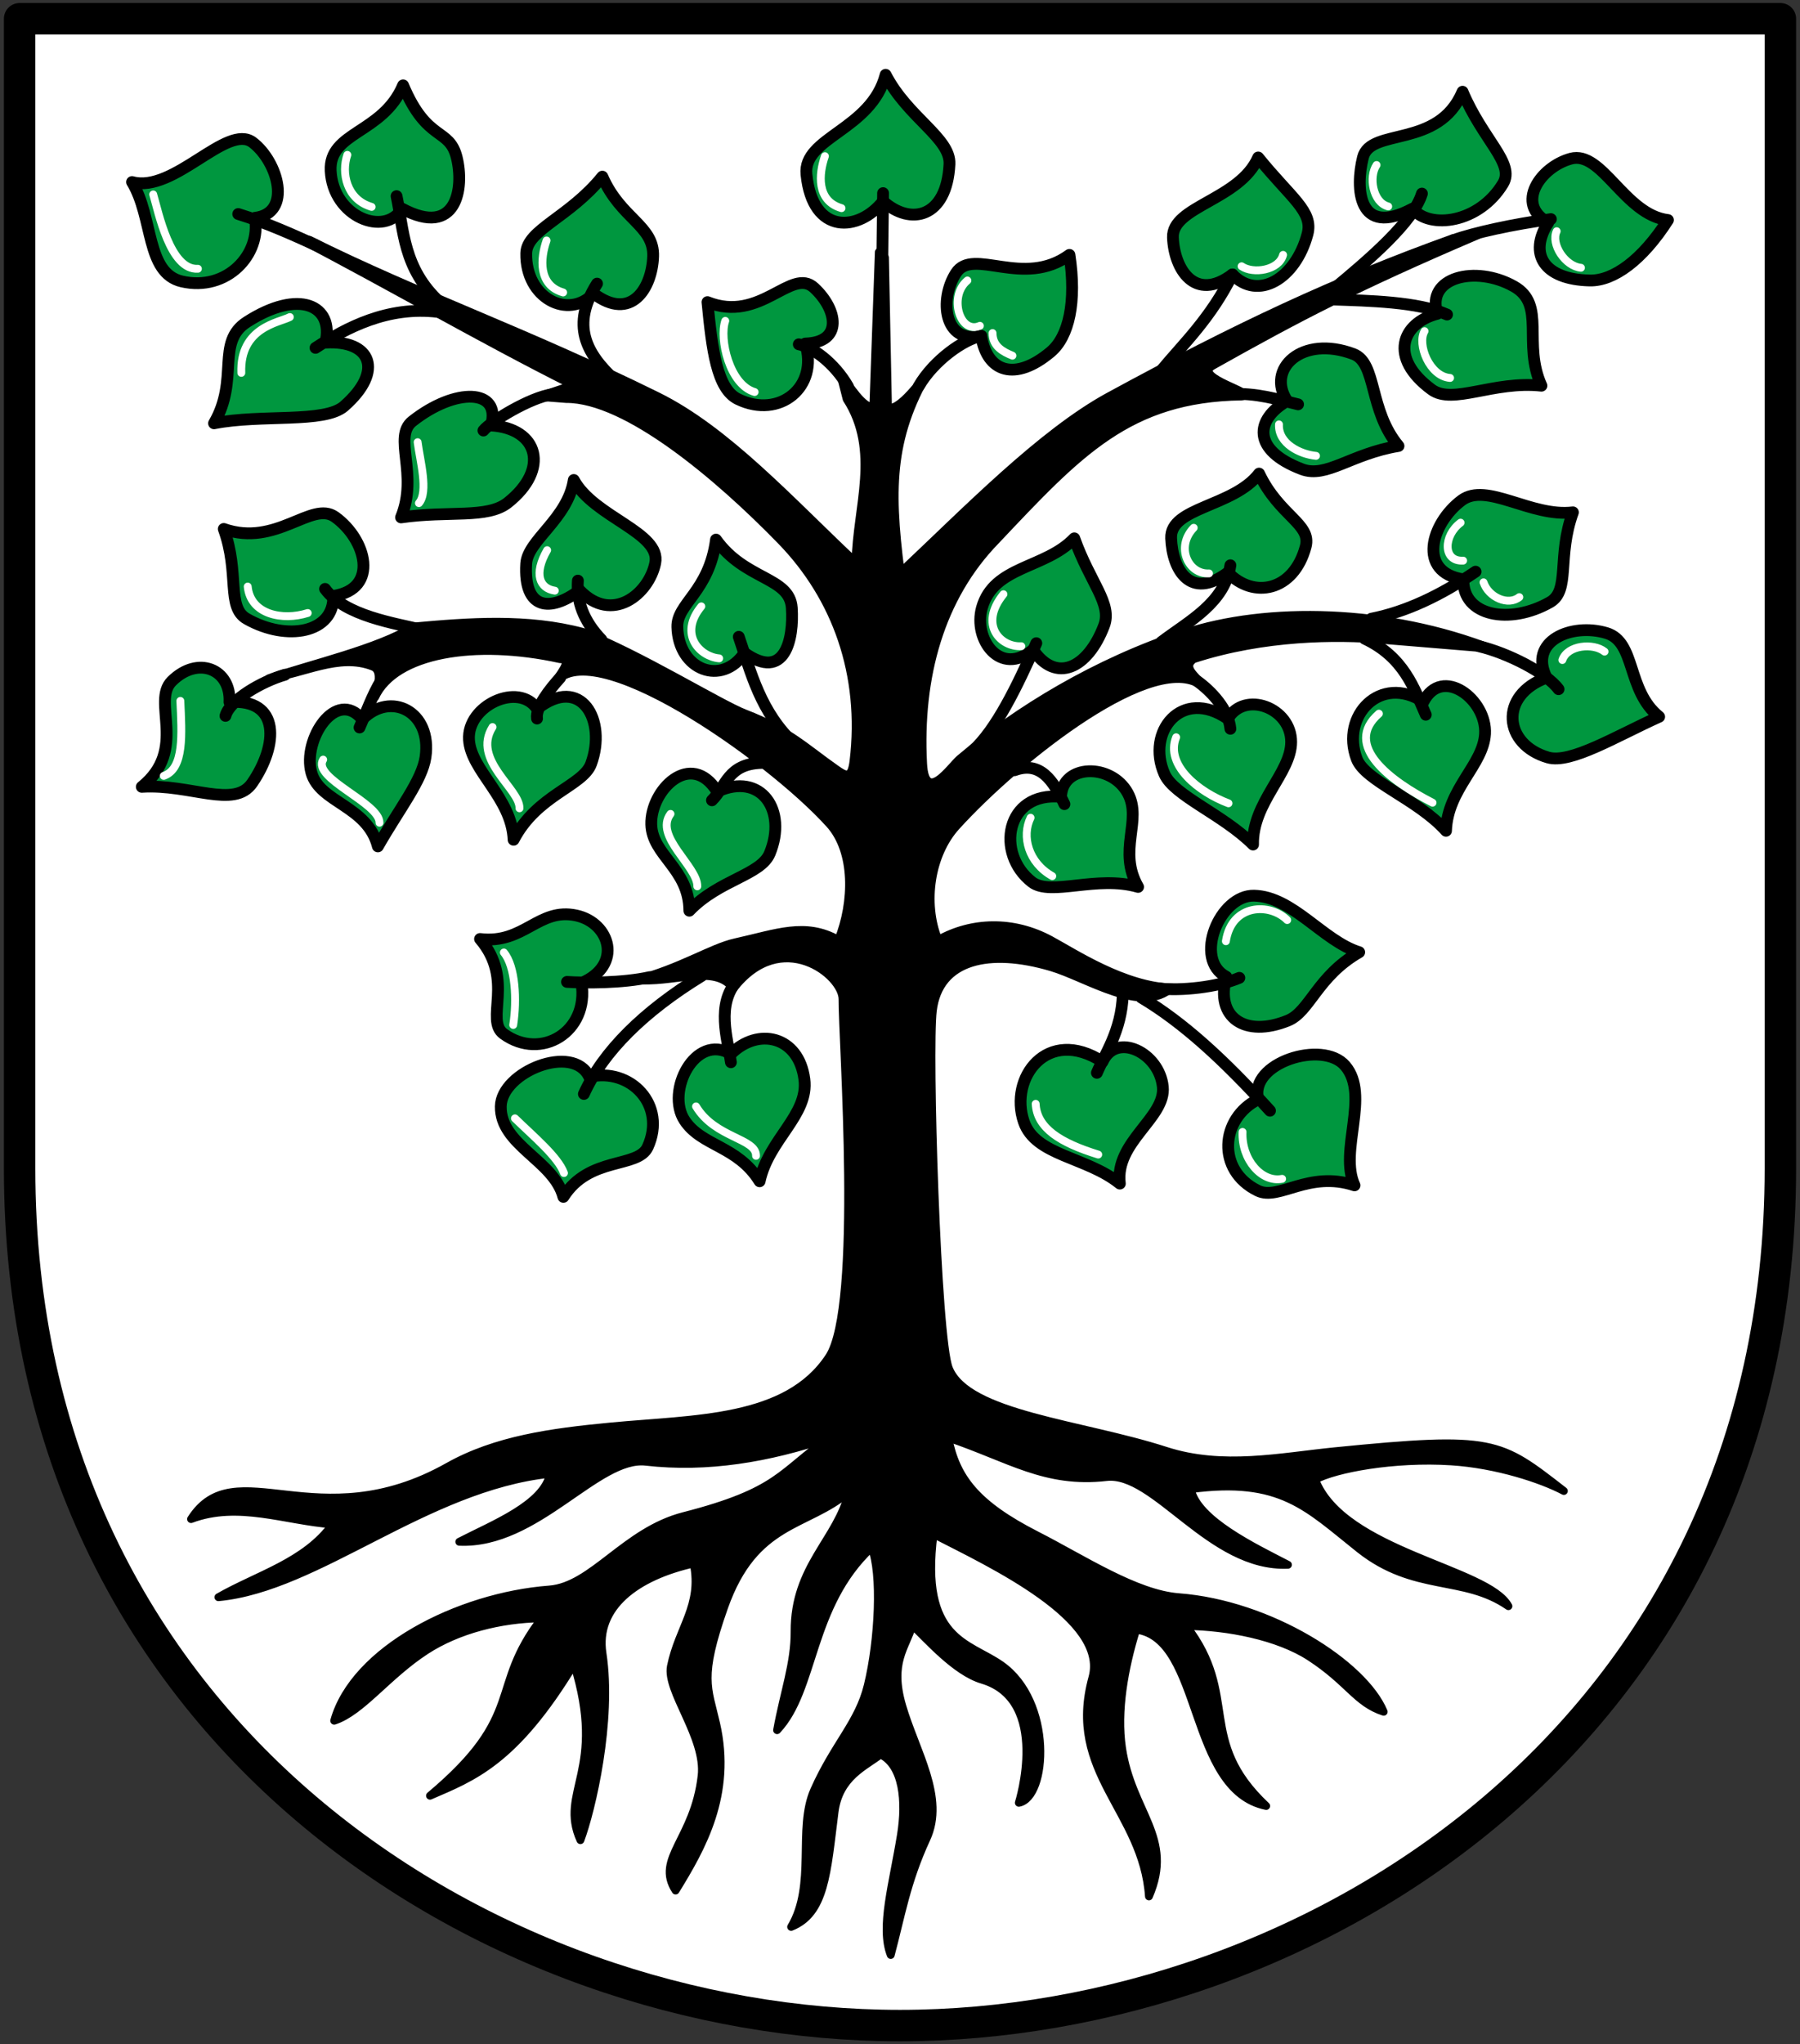 <svg xmlns="http://www.w3.org/2000/svg" version="1.0" width="458" height="520"><rect width="100%" height="100%" fill="#333333" stroke="none"/><path d="M4.99 4.765h448.02V297.17c0 143.725-119.918 218.065-224.01 218.065-104.092 0-224.01-74.34-224.01-218.065z" fill="#fff" fill-rule="evenodd" stroke="#000" stroke-width="8" stroke-linecap="round" stroke-linejoin="round"/><path d="M232.148 413.414c3.676 3.43 10.931 11.837 17.785 13.867 17.51 5.189 9.301 31.284 9.301 31.284 7.226-1.3 8.787-25.721-4.539-35.046-8.287-5.8-20.632-6.29-17.155-33.29 14.676 7.532 44.577 21.44 40.415 36.5-6.675 24.162 12.88 33.89 14.39 55.647 6.488-14.997-4.412-21.311-6.848-37.735-1.386-9.349.56-20.315 3.6-30.102 17.03 2.166 13.104 40.785 33.073 44.835-17.877-16.811-6.59-27.94-20.32-45.781 10.61.134 23.365 2.63 31.411 7.858 9.849 6.398 11.823 11.694 18.808 13.964-5.055-12.2-28.937-27.382-52.15-29.143-10.91-.827-24.291-9.719-36.127-15.75-15.507-7.903-20.564-14.71-22.518-24.827 15.588 5.277 24.692 11.796 40.266 10.016 12.315-1.407 26.45 23.2 46.172 22.315-8.683-4.485-23.094-11.38-24.73-19.243 22.99-3.038 29.579 4.63 42.923 15.221 14.028 11.134 26.468 6.645 37.9 14.548-5.087-9.576-42.052-13.797-49.17-32.174 5.027-2.758 19.976-5.593 34.67-4.65 11.53.74 23.028 4.557 28.61 7.528-16.4-12.716-17.708-14.149-58.247-10.108-13.854 1.38-28.529 4.571-43.052-.126-21.5-6.953-50.423-9.108-55.175-20.945-3.078-7.666-5.308-80.853-4.093-90.987 1.558-13 14.444-15.68 30.092-11.072 9.082 2.674 23.273 12.297 30.792 5.177-12.178-.374-24.831-8.838-30.985-12.15-9.545-5.136-20.088-4.73-28.507 0-3.805-9.496-1.866-21.732 4.548-28.813 15.697-17.329 51.253-45.57 62.959-35.364-.841-2.404-5.85-4.807-2.498-7.21 17.938-5.805 36.268-5.872 47.91-4.907l28.138 2.33c-26.45-10.388-57.296-11.086-78.672-4.011-22.341 7.394-42.228 19.47-56.954 31.961-2.255 1.913-8.743 11.646-9.292 1.227-1.17-22.168 4.435-42.29 18.472-56.718 21.133-22.365 33.819-36.253 62.536-36.692 4.975-.75-12.781-4.743-7.265-7.844 21.887-12.304 36.508-19.96 67.368-33.142l-6.39.75c-30.021 10.792-54.963 22.53-87.377 40.152-17.303 9.407-36.432 29.128-53.054 44.76-2.91-22.434-2.365-35.258 8.055-52.581-4.072 5.975-9.173 11.837-11.284 10.603l-.77-38.055-1.556-1.376-1.403 39.43c-2.544.228-6.007-5.19-8.55-8.978l1.767 6.967c8.462 13.138 2.51 27.46 2.254 41.39-16.622-15.632-32.716-33.44-50.376-42.16-33.341-16.463-60.892-25.97-88.52-39.754l-3.147-.51c22.81 11.84 46.416 25.616 70.047 37.456l-8.874 2.97 7.29.566c15.32-.052 38.568 19.573 54.597 36.048 14.037 14.428 21.121 34.028 18.472 56.068-.55 4.57-1.998 3.72-4.418 2.023-7.732-5.42-12.01-9.855-23.153-14.149-6.334-2.441-27.093-15.29-41.274-20.737-14.043-3.771-29.06-2.665-43.104-1.376-9.126 5.666-26.208 9.503-36.868 13.186 8.838-.994 17.832-6.409 26.513-2.981 2.434.96 1.334 4.617.589 7.774 5.124-11.064 25.432-14.413 46.996-9.69 3.743.061-.653 4.192-1.523 6.56 8.782-13.78 54.41 18.035 70.107 35.364 6.414 7.081 6.079 19.967 2.274 29.463-8.42-4.73-15.65-1.693-26.233.65-6.154 1.362-13.934 6.577-25.462 9.55 9.304 1.154 20.293-4.264 24.98 2.275 12.22-15.808 27.831-3.509 27.782 2.646-.082 10.206 4.984 78.207-3.443 90.987-10.74 16.288-34 15.65-55.5 17.696-15.196 1.446-29.294 3.37-41.428 10.198-33.315 18.744-54.21-4.161-65.395 13.357 11.996-4.508 23.992.473 35.988 1.346-6.927 9.61-18.995 12.796-29.026 18.527 25.43-2.401 52.634-27.993 84.397-31.392-1.636 7.861-14.422 12.808-23.105 17.293 19.723.884 35.157-21.773 47.471-20.366 15.574 1.78 31.177-.84 46.765-6.117-12.676 8.817-12.664 13.673-37.139 19.953-14.92 3.828-23.267 17.848-34.177 18.675-23.214 1.76-49.695 15.319-54.75 33.367 6.985-2.271 13.508-11.465 23.356-17.864 8.047-5.227 18.853-8.049 29.462-8.183-13.73 17.842-3.742 24.422-28.442 45.131 10.871-4.7 21.566-8.554 36.647-33.463 8.382 26.982-3.968 32.453 1.625 44.77 2.809-7.462 8.226-30.367 5.618-47.525-1.786-11.743 8.52-19.546 23.195-22.855 2.177 10.756-3.775 16.23-5.783 26.142-1.275 6.289 8.933 18.125 7.807 27.899-1.85 16.058-11.886 21.058-6.62 29.148 6.692-10.87 14.434-24.409 10.313-42.458-2.106-9.226-4.304-11.634 2.015-29.555 7.778-22.057 21.043-20.253 31.783-29.398-2.857 12.104-13.933 18.903-13.832 35.546.05 8.135-2.711 15.412-4.453 25.074 9.785-10.397 8.067-31.516 24.043-46.461 2.611 6.558 1.86 23.475-.975 35.09-2.307 9.453-8.385 14.788-13.646 26.642-4.343 9.785.508 24.15-5.848 34.764 8.643-3.433 9.084-13.781 11.047-29.241 1.142-8.992 7.797-11.537 11.696-14.62 5.75 2.805 6.589 11.88 5.199 20.468-2.02 12.478-5.365 23.474-2.6 30.541 2.646-9.855 3.965-18.452 9.098-29.566 4.836-10.473-2.79-22.233-6.173-33.79-3.257-11.122.927-14.786 2.58-20.512z" fill-rule="evenodd" stroke="#000" stroke-width="2" stroke-linejoin="round"/><path d="M367.93 211.323c.387-10.708 9.475-16.732 9.93-24.65.505-8.751-10.935-17.458-15.684-8.16-10.925-7.074-21.095 3.513-16.956 14.527 2.113 5.621 15.41 10.166 22.71 18.283z" fill="none" stroke="#00fb00"/><path d="M143.352 304.444c-2.474-9.316-16.094-13.128-15.926-23.01.148-8.765 18.433-16.19 22.508-7.509 10.483-2.453 19.756 7.14 14.874 17.846-2.492 5.463-14.882 2.261-21.456 12.673zm49.928-3.968c-5.666-9.095-14.78-8.884-19.117-15.525-4.792-7.34 2.689-22.266 11.809-16.866 6.893-6.873 17.273-4.605 18.698 6.452 1.17 9.083-9.1 15.266-11.39 25.939zm-71.137-61.63c11.245 1.362 14.871-8.085 24.526-5.971 8.563 1.874 11.91 12.619 1.295 17.176 1.962 12.386-10.286 19.83-19.818 12.932-4.865-3.52 2.907-13.688-6.003-24.137zm53.256-7.192c-.057-10.715-9.475-14.036-9.686-21.964-.233-8.763 10.104-19.052 16.782-8.334 11.233-5.103 17.85 4.827 13.372 15.707-2.286 5.553-12.922 6.704-20.468 14.591zm-44.717-18.042c-.48-10.704-10.823-17.493-11.347-25.407-.579-8.747 12.645-14.858 17.327-7.893 11.22-8.802 17.787 2.931 13.742 13.98-2.064 5.64-13.792 7.893-19.722 19.32zm-34.533 1.68c-2.66-10.38-14.77-11.08-16.903-18.72-2.356-8.443 6.317-21.66 12.938-13.586 7.218-7.29 17.785-2.036 16.086 9.607-.867 5.942-6.718 13.215-12.121 22.7zm-60.07-15.148c11.805-9.571 2.387-21.676 7.643-26.886 6.621-6.562 15.087-3.093 14.664 5.336 12.981-.94 12.44 10.89 5.78 20.591-4.558 6.64-15.744.174-28.087.96zm20.856-65.597c13.364 4.71 22.37-7.317 28.33-3.043 7.916 5.676 11.373 18.31-.468 20.092.271 9.39-11.79 11.633-22.017 5.815-5.22-2.97-1.75-11.565-5.845-22.864zm125.25 2.712c7.382 10.365 18.76 9.457 19.282 17.371.528 8.004-1.756 18.755-12.026 11.451-5.763 8.568-16.802 4.412-17.095-6.582-.16-6.003 8.087-8.967 9.839-22.24zm-36.188-15.166c5.075 9.437 22.307 13.366 20.725 21.138-1.6 7.86-10.954 15.568-19.24 6.924-7.514 5.639-14.295 4.976-13.593-6.769.358-5.976 10.59-11.43 12.108-21.293zm-43.953 9.518c4.494-11.01-2.155-20.484 2.886-24.46 10.995-8.673 22.709-8.296 20.002 1.072 12.098.722 15.014 11.133 4.276 19.64-5.215 4.131-15.024 1.99-27.164 3.748zM54.46 107.674c6.53-11.223.368-20.635 8.384-25.786 13.24-8.507 22.199-4.226 19.97 5.268 11.538-.72 15.05 7.126 4.757 16.165-5 4.39-21.076 1.983-33.111 4.353zM33.598 46.306c10.697 2.911 24.16-15.06 30.72-10.07 6.384 4.855 10.205 18.014.523 19.174 1.715 9.236-7.117 18.834-18.58 16.178-9.188-2.13-7.181-16.267-12.663-25.282zm68.968-24.597c6.134 14.57 11.733 10.647 13.647 18.344 1.934 7.784.047 20.482-13.907 13.024-4.36 7.284-17.58 2.13-18.165-9.623-.499-10.017 13.248-9.435 18.425-21.745zm50.7 23.223c4.697 10.788 13.222 12.413 12.919 20.338-.307 8.015-5.559 16.605-15.134 9.416-6.503 6.78-17.374 1.117-17.153-10.253.117-6.004 10.972-9.116 19.368-19.501zm26.744 31.916c13.504 5.426 21.357-9.024 27.166-3.624 5.875 5.461 7.46 13.862-2.287 14.166 3.496 10.976-6.504 19.267-17.097 14.144-5.406-2.614-6.608-12.597-7.782-24.686zM344.646 301.51c-4.027-8.758 4.055-22.91-2.369-30.42-5.697-6.662-24.522-.74-22.134 8.548-9.644 4.786-10.682 18.088-.1 23.231 5.401 2.625 12.903-5.198 24.603-1.36zm-59.707-.445c-1.314-10.634 11.737-16.74 10.933-24.63-.89-8.721-11.873-14.022-15.326-6.373-14.14-9.103-23.853 4.177-20.029 15.304 2.977 8.662 15.929 8.842 24.422 15.699zm60.903-58.858c-9.204-2.862-16.864-14.133-26.744-14.38-8.763-.22-15.567 16.2-7.064 20.636-2.891 10.37 4.767 15.564 15.668 11.136 5.563-2.26 7.462-11.26 18.14-17.392zm-56.26-16.604c-5.322-9.3 1.162-16.894-2.63-23.86-4.19-7.7-16.738-7.44-16.967.949-14.187-1.434-16.725 14.515-7.396 21.686 4.76 3.66 16.51-1.817 26.992 1.225zm29.25-10.783c-.205-10.713 9.684-18.149 9.701-26.08.02-8.766-11.885-13.15-16.112-5.9-11.759-8.068-20.868 3.295-16.126 14.064 2.42 5.495 14.8 10.216 22.538 17.916zm49.097-3.498c.388-10.708 9.476-16.732 9.932-24.65.504-8.751-10.936-17.458-15.685-8.16-10.925-7.074-21.095 3.513-16.956 14.527 2.113 5.621 15.41 10.166 22.71 18.283zm54.234-29.006c-8.343-6.724-5.823-19.021-13.421-21.293-8.932-2.67-19.91 2.073-15.235 11.348-12.209 4.511-10.928 17.022.372 20.304 5.766 1.675 17.326-5.424 28.284-10.359zm-21.94-51.994c-10.636 1.3-21.983-7.799-28.33-3.043-7.795 5.841-11.373 18.31.468 20.092-.271 9.39 11.79 11.633 22.017 5.815 5.22-2.97 1.75-11.565 5.845-22.864zm-126.874 6.61c-7.382 7.767-20.498 6.914-23.506 17.697-2.231 7.998 4.68 17.618 13 10.639 5.764 8.567 13.878 4.9 18.07-6.095 2.14-5.61-3.539-10.916-7.564-22.24zm47.018-16.466c-6.535 8.491-22.683 8.508-22.38 16.433.306 8.016 4.869 15.916 14.445 8.727 6.502 6.78 16.763 4.793 19.79-6.577 1.546-5.803-6.675-7.738-11.855-18.583zm35.475-7.026c-7.613-9.135-5.464-21.12-11.472-23.386-13.103-4.94-22.272 3.82-16.858 11.93-8.133 4.702-9.055 12.51 3.754 17.369 6.22 2.36 12.473-3.916 24.576-5.913zm36.367-15.33c-4.885-10.842 1.291-20.61-7.017-25.275-9.79-5.495-22.48-2.295-19.44 6.97-9.097 2.349-12.51 11.172-1.475 19.29 5.359 3.941 15.737-2.307 27.932-.985zm32.193-42.142c-11.008-1.31-16.772-17.77-24.724-15.604-7.74 2.109-14.28 11.556-5.738 16.26-5.052 7.92-1.18 14.465 10.584 14.722 6.003.13 13.332-5.146 19.878-15.378zm-52.265-32.636c-6.134 14.57-23.43 9.023-25.343 16.72-1.935 7.784-1.347 20.482 12.607 13.024 4.36 5.334 16.967 3.706 23.038-6.374 3.098-5.144-5.126-11.06-10.302-23.37zm-52 16.725c-4.697 10.788-21.994 12.413-21.69 20.339.306 8.015 5.557 16.604 15.133 9.415 6.502 6.78 16.074 1.118 19.102-10.252 1.546-5.803-4.149-9.117-12.544-19.502zm-48.02 24.773c-11.748 8.591-24.572-2.047-28.869 4.62-4.345 6.742-3.085 18.107 6.435 15.996 1.439 9.284 8.67 11.639 17.67 4.06 4.594-3.868 6.61-12.672 4.764-24.676zm-46.774-45.806c-3.678 14.081-21.098 15.862-20.144 25.342 1.576 15.658 13.448 14.474 19.494 6.823 6.98 6.287 16.222 4.26 16.895-9.422.327-6.645-10.613-11.846-16.245-22.743z" fill="#00973f" fill-rule="evenodd" stroke="#000" stroke-width="3" stroke-linecap="round" stroke-linejoin="round"/><path d="M334.855 115.954c-4.037-.388-9.671-3.107-9.426-8.003m43.54-11.816c-5.27-.388-8.454-8.63-6.5-11.902m39.796-16.12c-4.037-.387-7.722-6.03-6.177-9.301m-69.615 6.021c-1.03 3.922-7.572 4.948-10.553 2.898m37.302-15.22c-3.928-1.006-4.994-7.542-2.963-10.536m-38.338 197.44c1.485-9.633 11.273-9.753 15.606-5.386m70.006-66.144c1.307-3.839 7.906-4.393 10.733-2.136m-30.795-17.623c1.307 3.838 6.282 6.017 9.108 3.76m-14.94-18.935c-4.387 3.27-4.598 9.944.65 9.652m-68.555-8.353c-4.712 4.895-1.35 11.894 3.9 11.602m-52.31 5.293c-6.337 7.82-.7 13.518 4.548 13.226m90.988 17.157c-9.266 8.08 2.936 17.172 13.646 22.648m-65.243-16.644c-2.832 7.105 5.703 13.923 13.321 16.8m-50.36 3.67c-2.314 4.709-.573 11.428 5.524 14.85m48.41 65.075c-.304 7.078 4.912 12.956 10.072 11.927m-62.706-19.074c.316 6.167 6.19 9.886 15.92 12.9M177.1 281.43c4.833 8.073 15.347 8.083 15.27 12.575m-64.164-51.725c2.963 3.583 3.354 12.09 2.381 18.435m.437 23.751c4.833 4.71 10.95 9.788 12.48 13.915m27.102-91.353c-4.263 5.684 6.9 13.377 6.823 18.424m-95.202-32.233c-2.964 4.71 14.412 11.009 14.335 16.055m28.755-24.334c-5.28 8.407 7.042 15.763 6.862 20.66m-86.291-27.32c.372 8.407 1.047 17.213-4.224 19.074m136.785-43.117c-5.928 7.205-.244 12.833 4.548 13.226m-76.73-54.985c.602 4.716 2.828 12.601.325 15.5M73.75 80.646c-2.665 1.413-12.774 2.567-12.347 14.2m1.625 54.355c.697 7.107 8.844 8.765 15.27 6.727m60.92-15.987c-3.527 6.133-1.878 9.74 1.949 10.302M38.984 49.455c1.347 4.509 4.296 19.326 11.372 18.912M184.54 81.62c-1.578 4.508 1.046 16.238 7.472 18.1M88.385 39.397c-1.578 4.509-.253 11.365 6.173 13.226m151.591 18.723c-4.848 3.992-1.944 13.801 3.183 11.53m3.216 1.838c-.013 3.389 2.691 4.782 5.06 5.755M139.07 61.167c-1.578 4.508-2.203 11.365 4.223 13.226m66.605-34.67c-1.577 4.509-2.202 11.365 4.224 13.226" fill="none" stroke="#fff" stroke-width="2" stroke-linecap="round" stroke-linejoin="round"/><path d="M361.802 49.24c-2.173 7.135-13.311 16.695-22.665 24.428m55.48-17.93c-9.458 1.254-19.632 3.488-24.802 5.354m5.633 84.32c-8.843 6.023-17.687 10.233-26.53 11.97m47.649 17.921c-3.112-4.233-13.092-9.24-20.216-10.91M362.777 181.8c-2.995-6.752-5.555-14.644-15.546-19.343M323.14 282.521c-11.68-12.92-22.252-22.547-32.728-28.772m-11.308 19.136c1.873-4.538 6.282-10.595 6.586-19.93m29.652-4.224c-5.703 2.42-14.852 3.337-20.555 2.694m18.28-66.05c-.465-4.948-4.922-9.6-8.427-12.116m-33.81 31.285c-2.856-6.072-6.195-11.018-12.68-8.624m5.532-32.314c-4.861 10.96-10.151 21.945-16.225 27.45m65.61-47.269c-1.489 9.55-10.252 14.007-17.544 19.495m34.765-60.432c-5.09-1.223-10.64-2.986-17.338-2.6m.631-30.438c-5.557 11.184-12.493 17.67-18.05 24.38m-45.847-8.745c-4.432.823-12.084 6.219-15.905 12.78m-9.085-49.105l-.18 15.593M203.25 87.579c3.47.703 9.009 4.687 12.48 10.664m-63.814-26.097c-6.657 10.456-2.879 17.71 4.504 24.502M100.905 49.89c1.824 8.619 1.642 18.375 10.996 26.993M80.355 62.366c-4.785-2.183-12.583-5.744-19.738-7.927m50.805 24.897c-12.743-1.54-23.262 4-31.144 9.146m60.21 11.825c-5.517.75-15.628 6.876-17.485 9.203M72.49 171.636c-5.957 1.725-14.043 6.417-15.121 10.457m50.382-21.805c-7.314-1.777-20-3.594-25.04-10.49m70.314 12.904c-4.517-4.69-6.366-9.713-5.983-15.016m55.313 41.758c-8.966-8.277-11.31-18.595-14.375-27.462m-91.145 11.46c-1.752 2.568-4.183 9.04-5.351 11.608m51.055-12.67c-2.592 2.853-6.33 7.543-5.894 10.396m57.09 11.282c-8.555.263-8.967 5.953-12.578 9.512m-15.865 44.987c-6.813 1.539-16.646 1.494-21.023 1.205m34.273-1.536c-14.695 9.002-25.063 19.203-29.977 30.039m38.95-28.812c-5.296 6.225-2.435 14.519-1.54 20.745M368.189 80.01c-7.396-3.271-19.963-3.514-29.133-3.828" fill="none" stroke="#000" stroke-width="3" stroke-linecap="round" stroke-linejoin="round"/></svg>